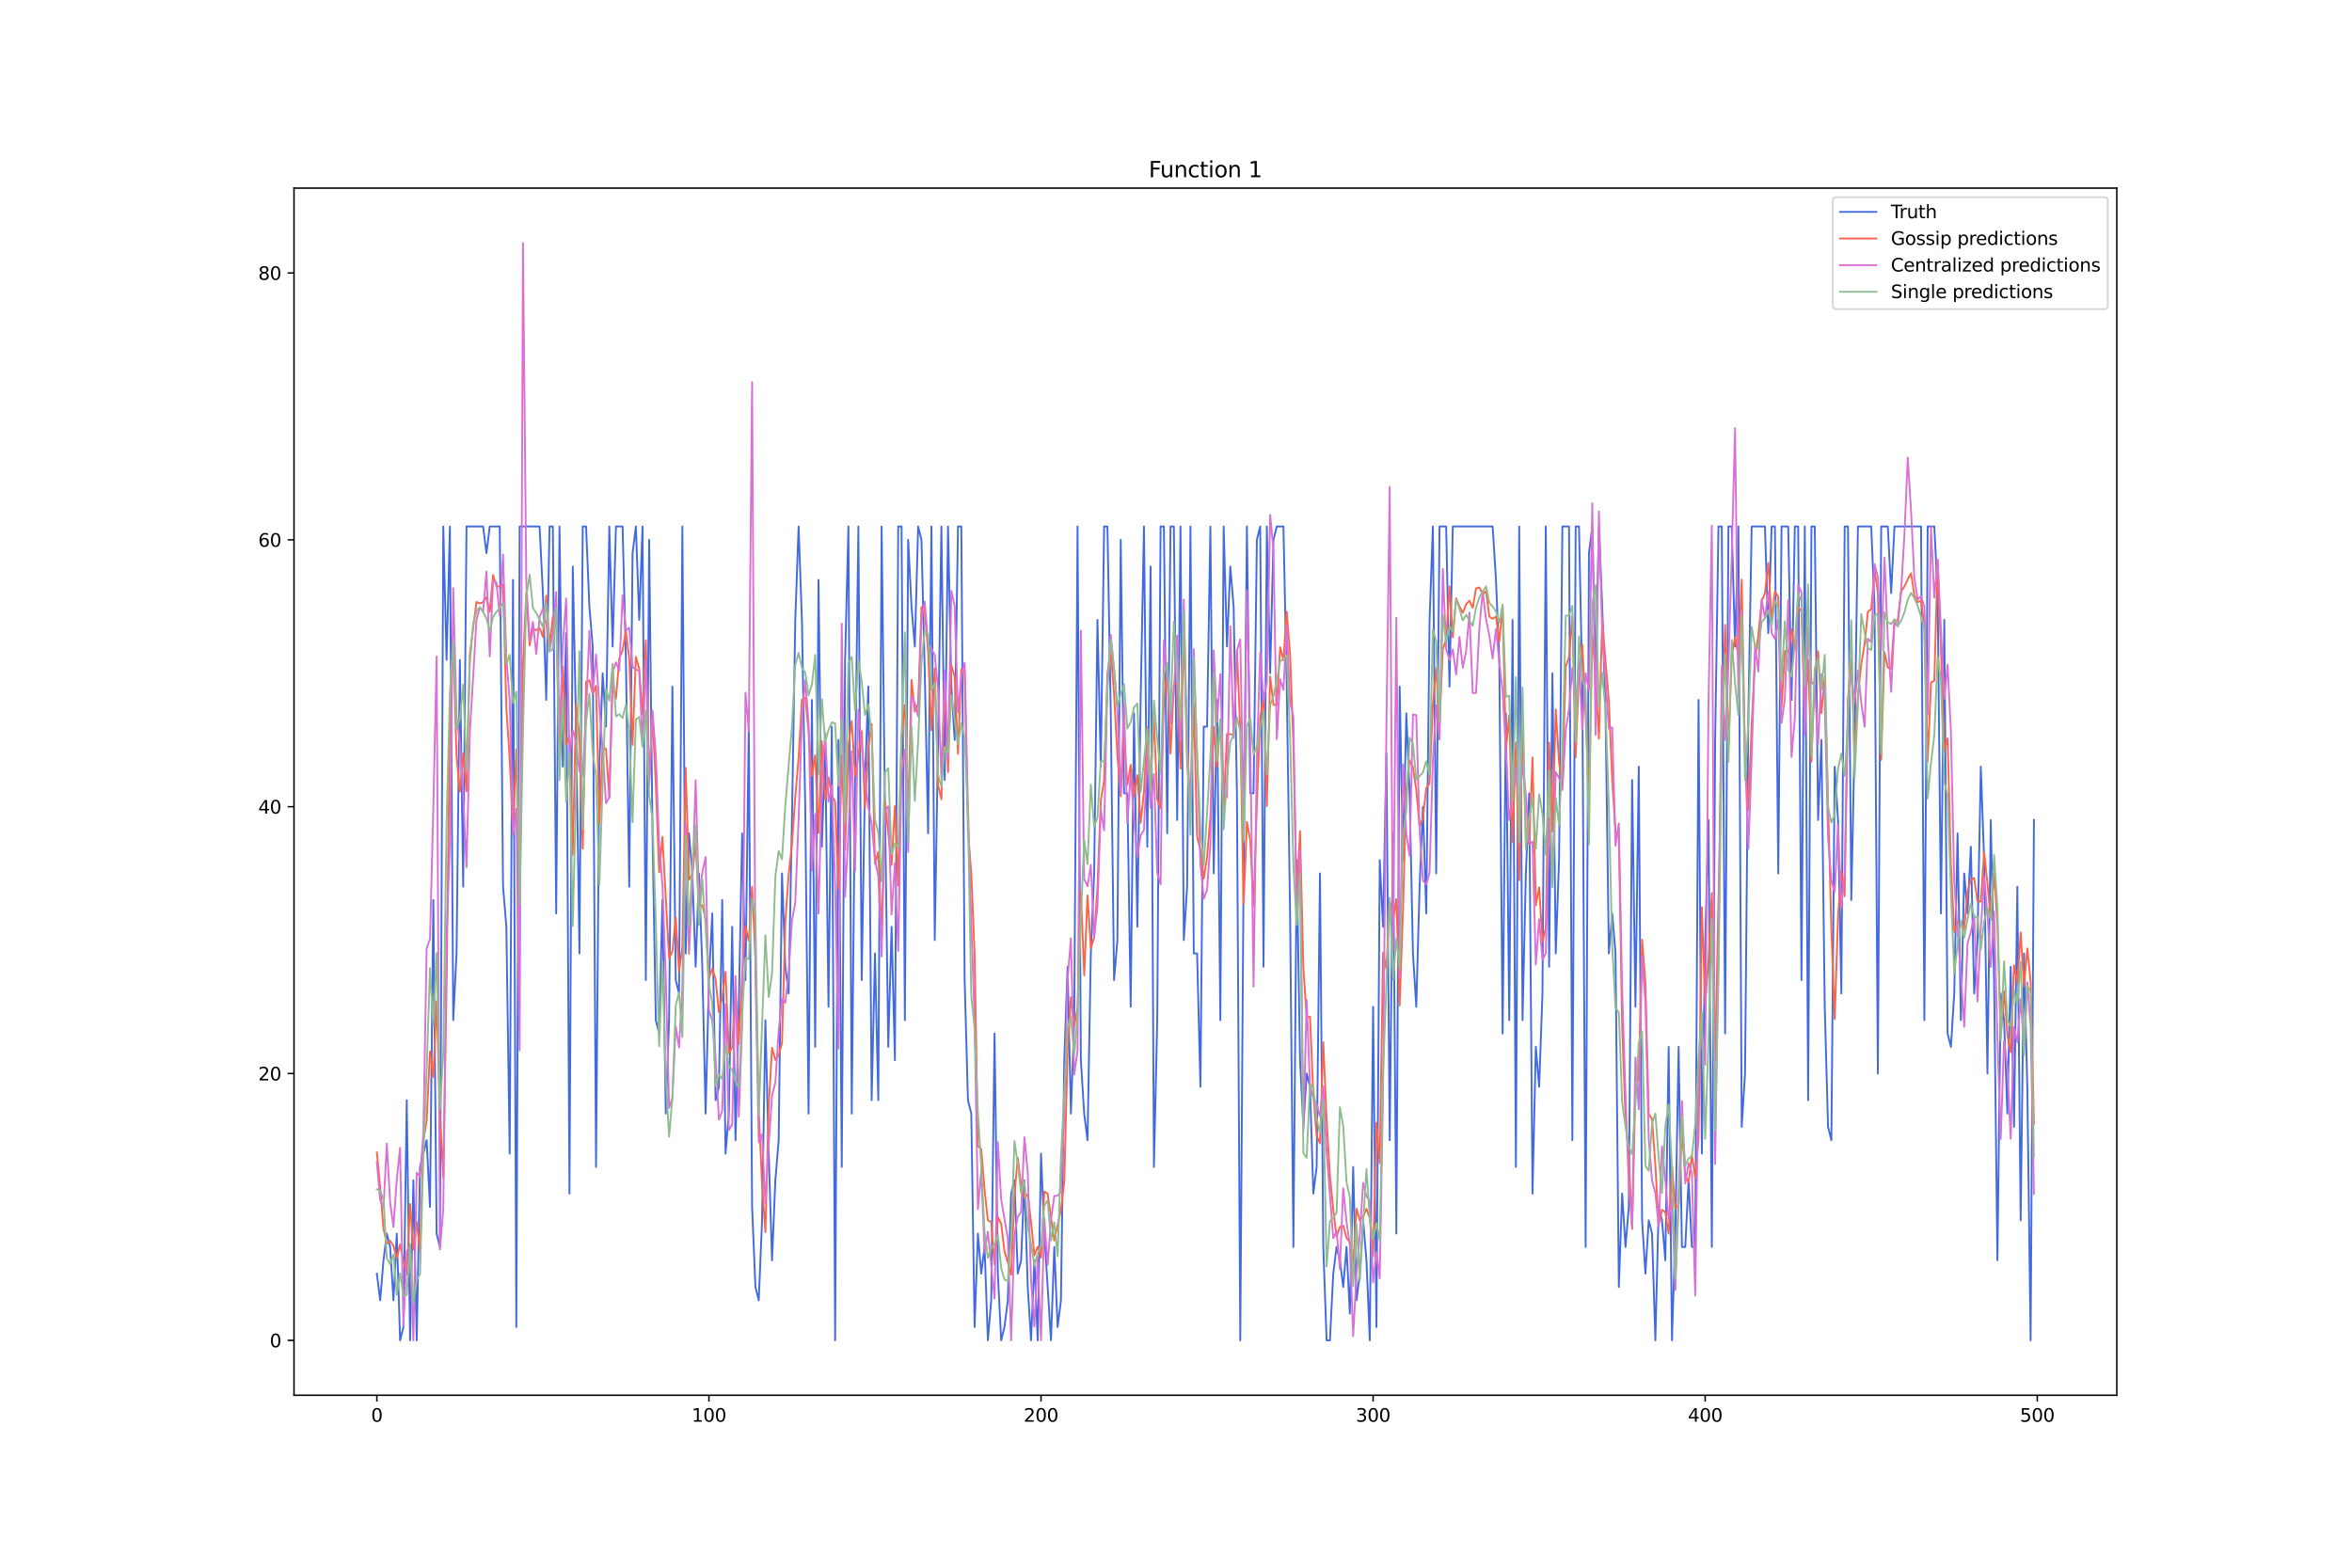 <?xml version="1.0" encoding="utf-8" standalone="no"?>
<!DOCTYPE svg PUBLIC "-//W3C//DTD SVG 1.1//EN"
  "http://www.w3.org/Graphics/SVG/1.1/DTD/svg11.dtd">
<svg xmlns:xlink="http://www.w3.org/1999/xlink" width="1296pt" height="864pt" viewBox="0 0 1296 864" xmlns="http://www.w3.org/2000/svg" version="1.1">
 <defs>
  <style type="text/css">*{stroke-linejoin: round; stroke-linecap: butt}</style>
 </defs>
 <g id="figure_1">
  <g id="patch_1">
   <path d="M 0 864 
L 1296 864 
L 1296 0 
L 0 0 
z
" style="fill: #ffffff"/>
  </g>
  <g id="axes_1">
   <g id="patch_2">
    <path d="M 162 768.96 
L 1166.4 768.96 
L 1166.4 103.68 
L 162 103.68 
z
" style="fill: #ffffff"/>
   </g>
   <g id="matplotlib.axis_1">
    <g id="xtick_1">
     <g id="line2d_1">
      <defs>
       <path id="mc65a494113" d="M 0 0 
L 0 3.5 
" style="stroke: #000000; stroke-width: 0.8"/>
      </defs>
      <g>
       <use xlink:href="#mc65a494113" x="207.655" y="768.96" style="stroke: #000000; stroke-width: 0.8"/>
      </g>
     </g>
     <g id="text_1">
      <!-- 0 -->
      <g transform="translate(204.473 783.558) scale(0.1 -0.1)">
       <defs>
        <path id="DejaVuSans-30" d="M 2034 4250 
Q 1547 4250 1301 3770 
Q 1056 3291 1056 2328 
Q 1056 1369 1301 889 
Q 1547 409 2034 409 
Q 2525 409 2770 889 
Q 3016 1369 3016 2328 
Q 3016 3291 2770 3770 
Q 2525 4250 2034 4250 
z
M 2034 4750 
Q 2819 4750 3233 4129 
Q 3647 3509 3647 2328 
Q 3647 1150 3233 529 
Q 2819 -91 2034 -91 
Q 1250 -91 836 529 
Q 422 1150 422 2328 
Q 422 3509 836 4129 
Q 1250 4750 2034 4750 
z
" transform="scale(0.016)"/>
       </defs>
       <use xlink:href="#DejaVuSans-30"/>
      </g>
     </g>
    </g>
    <g id="xtick_2">
     <g id="line2d_2">
      <g>
       <use xlink:href="#mc65a494113" x="390.639" y="768.96" style="stroke: #000000; stroke-width: 0.8"/>
      </g>
     </g>
     <g id="text_2">
      <!-- 100 -->
      <g transform="translate(381.095 783.558) scale(0.1 -0.1)">
       <defs>
        <path id="DejaVuSans-31" d="M 794 531 
L 1825 531 
L 1825 4091 
L 703 3866 
L 703 4441 
L 1819 4666 
L 2450 4666 
L 2450 531 
L 3481 531 
L 3481 0 
L 794 0 
L 794 531 
z
" transform="scale(0.016)"/>
       </defs>
       <use xlink:href="#DejaVuSans-31"/>
       <use xlink:href="#DejaVuSans-30" x="63.623"/>
       <use xlink:href="#DejaVuSans-30" x="127.246"/>
      </g>
     </g>
    </g>
    <g id="xtick_3">
     <g id="line2d_3">
      <g>
       <use xlink:href="#mc65a494113" x="573.623" y="768.96" style="stroke: #000000; stroke-width: 0.8"/>
      </g>
     </g>
     <g id="text_3">
      <!-- 200 -->
      <g transform="translate(564.079 783.558) scale(0.1 -0.1)">
       <defs>
        <path id="DejaVuSans-32" d="M 1228 531 
L 3431 531 
L 3431 0 
L 469 0 
L 469 531 
Q 828 903 1448 1529 
Q 2069 2156 2228 2338 
Q 2531 2678 2651 2914 
Q 2772 3150 2772 3378 
Q 2772 3750 2511 3984 
Q 2250 4219 1831 4219 
Q 1534 4219 1204 4116 
Q 875 4013 500 3803 
L 500 4441 
Q 881 4594 1212 4672 
Q 1544 4750 1819 4750 
Q 2544 4750 2975 4387 
Q 3406 4025 3406 3419 
Q 3406 3131 3298 2873 
Q 3191 2616 2906 2266 
Q 2828 2175 2409 1742 
Q 1991 1309 1228 531 
z
" transform="scale(0.016)"/>
       </defs>
       <use xlink:href="#DejaVuSans-32"/>
       <use xlink:href="#DejaVuSans-30" x="63.623"/>
       <use xlink:href="#DejaVuSans-30" x="127.246"/>
      </g>
     </g>
    </g>
    <g id="xtick_4">
     <g id="line2d_4">
      <g>
       <use xlink:href="#mc65a494113" x="756.607" y="768.96" style="stroke: #000000; stroke-width: 0.8"/>
      </g>
     </g>
     <g id="text_4">
      <!-- 300 -->
      <g transform="translate(747.063 783.558) scale(0.1 -0.1)">
       <defs>
        <path id="DejaVuSans-33" d="M 2597 2516 
Q 3050 2419 3304 2112 
Q 3559 1806 3559 1356 
Q 3559 666 3084 287 
Q 2609 -91 1734 -91 
Q 1441 -91 1130 -33 
Q 819 25 488 141 
L 488 750 
Q 750 597 1062 519 
Q 1375 441 1716 441 
Q 2309 441 2620 675 
Q 2931 909 2931 1356 
Q 2931 1769 2642 2001 
Q 2353 2234 1838 2234 
L 1294 2234 
L 1294 2753 
L 1863 2753 
Q 2328 2753 2575 2939 
Q 2822 3125 2822 3475 
Q 2822 3834 2567 4026 
Q 2313 4219 1838 4219 
Q 1578 4219 1281 4162 
Q 984 4106 628 3988 
L 628 4550 
Q 988 4650 1302 4700 
Q 1616 4750 1894 4750 
Q 2613 4750 3031 4423 
Q 3450 4097 3450 3541 
Q 3450 3153 3228 2886 
Q 3006 2619 2597 2516 
z
" transform="scale(0.016)"/>
       </defs>
       <use xlink:href="#DejaVuSans-33"/>
       <use xlink:href="#DejaVuSans-30" x="63.623"/>
       <use xlink:href="#DejaVuSans-30" x="127.246"/>
      </g>
     </g>
    </g>
    <g id="xtick_5">
     <g id="line2d_5">
      <g>
       <use xlink:href="#mc65a494113" x="939.591" y="768.96" style="stroke: #000000; stroke-width: 0.8"/>
      </g>
     </g>
     <g id="text_5">
      <!-- 400 -->
      <g transform="translate(930.047 783.558) scale(0.1 -0.1)">
       <defs>
        <path id="DejaVuSans-34" d="M 2419 4116 
L 825 1625 
L 2419 1625 
L 2419 4116 
z
M 2253 4666 
L 3047 4666 
L 3047 1625 
L 3713 1625 
L 3713 1100 
L 3047 1100 
L 3047 0 
L 2419 0 
L 2419 1100 
L 313 1100 
L 313 1709 
L 2253 4666 
z
" transform="scale(0.016)"/>
       </defs>
       <use xlink:href="#DejaVuSans-34"/>
       <use xlink:href="#DejaVuSans-30" x="63.623"/>
       <use xlink:href="#DejaVuSans-30" x="127.246"/>
      </g>
     </g>
    </g>
    <g id="xtick_6">
     <g id="line2d_6">
      <g>
       <use xlink:href="#mc65a494113" x="1122.575" y="768.96" style="stroke: #000000; stroke-width: 0.8"/>
      </g>
     </g>
     <g id="text_6">
      <!-- 500 -->
      <g transform="translate(1113.032 783.558) scale(0.1 -0.1)">
       <defs>
        <path id="DejaVuSans-35" d="M 691 4666 
L 3169 4666 
L 3169 4134 
L 1269 4134 
L 1269 2991 
Q 1406 3038 1543 3061 
Q 1681 3084 1819 3084 
Q 2600 3084 3056 2656 
Q 3513 2228 3513 1497 
Q 3513 744 3044 326 
Q 2575 -91 1722 -91 
Q 1428 -91 1123 -41 
Q 819 9 494 109 
L 494 744 
Q 775 591 1075 516 
Q 1375 441 1709 441 
Q 2250 441 2565 725 
Q 2881 1009 2881 1497 
Q 2881 1984 2565 2268 
Q 2250 2553 1709 2553 
Q 1456 2553 1204 2497 
Q 953 2441 691 2322 
L 691 4666 
z
" transform="scale(0.016)"/>
       </defs>
       <use xlink:href="#DejaVuSans-35"/>
       <use xlink:href="#DejaVuSans-30" x="63.623"/>
       <use xlink:href="#DejaVuSans-30" x="127.246"/>
      </g>
     </g>
    </g>
   </g>
   <g id="matplotlib.axis_2">
    <g id="ytick_1">
     <g id="line2d_7">
      <defs>
       <path id="m210f637345" d="M 0 0 
L -3.5 0 
" style="stroke: #000000; stroke-width: 0.8"/>
      </defs>
      <g>
       <use xlink:href="#m210f637345" x="162" y="738.72" style="stroke: #000000; stroke-width: 0.8"/>
      </g>
     </g>
     <g id="text_7">
      <!-- 0 -->
      <g transform="translate(148.637 742.519) scale(0.1 -0.1)">
       <use xlink:href="#DejaVuSans-30"/>
      </g>
     </g>
    </g>
    <g id="ytick_2">
     <g id="line2d_8">
      <g>
       <use xlink:href="#m210f637345" x="162" y="591.652" style="stroke: #000000; stroke-width: 0.8"/>
      </g>
     </g>
     <g id="text_8">
      <!-- 20 -->
      <g transform="translate(142.275 595.451) scale(0.1 -0.1)">
       <use xlink:href="#DejaVuSans-32"/>
       <use xlink:href="#DejaVuSans-30" x="63.623"/>
      </g>
     </g>
    </g>
    <g id="ytick_3">
     <g id="line2d_9">
      <g>
       <use xlink:href="#m210f637345" x="162" y="444.584" style="stroke: #000000; stroke-width: 0.8"/>
      </g>
     </g>
     <g id="text_9">
      <!-- 40 -->
      <g transform="translate(142.275 448.383) scale(0.1 -0.1)">
       <use xlink:href="#DejaVuSans-34"/>
       <use xlink:href="#DejaVuSans-30" x="63.623"/>
      </g>
     </g>
    </g>
    <g id="ytick_4">
     <g id="line2d_10">
      <g>
       <use xlink:href="#m210f637345" x="162" y="297.515" style="stroke: #000000; stroke-width: 0.8"/>
      </g>
     </g>
     <g id="text_10">
      <!-- 60 -->
      <g transform="translate(142.275 301.315) scale(0.1 -0.1)">
       <defs>
        <path id="DejaVuSans-36" d="M 2113 2584 
Q 1688 2584 1439 2293 
Q 1191 2003 1191 1497 
Q 1191 994 1439 701 
Q 1688 409 2113 409 
Q 2538 409 2786 701 
Q 3034 994 3034 1497 
Q 3034 2003 2786 2293 
Q 2538 2584 2113 2584 
z
M 3366 4563 
L 3366 3988 
Q 3128 4100 2886 4159 
Q 2644 4219 2406 4219 
Q 1781 4219 1451 3797 
Q 1122 3375 1075 2522 
Q 1259 2794 1537 2939 
Q 1816 3084 2150 3084 
Q 2853 3084 3261 2657 
Q 3669 2231 3669 1497 
Q 3669 778 3244 343 
Q 2819 -91 2113 -91 
Q 1303 -91 875 529 
Q 447 1150 447 2328 
Q 447 3434 972 4092 
Q 1497 4750 2381 4750 
Q 2619 4750 2861 4703 
Q 3103 4656 3366 4563 
z
" transform="scale(0.016)"/>
       </defs>
       <use xlink:href="#DejaVuSans-36"/>
       <use xlink:href="#DejaVuSans-30" x="63.623"/>
      </g>
     </g>
    </g>
    <g id="ytick_5">
     <g id="line2d_11">
      <g>
       <use xlink:href="#m210f637345" x="162" y="150.447" style="stroke: #000000; stroke-width: 0.8"/>
      </g>
     </g>
     <g id="text_11">
      <!-- 80 -->
      <g transform="translate(142.275 154.246) scale(0.1 -0.1)">
       <defs>
        <path id="DejaVuSans-38" d="M 2034 2216 
Q 1584 2216 1326 1975 
Q 1069 1734 1069 1313 
Q 1069 891 1326 650 
Q 1584 409 2034 409 
Q 2484 409 2743 651 
Q 3003 894 3003 1313 
Q 3003 1734 2745 1975 
Q 2488 2216 2034 2216 
z
M 1403 2484 
Q 997 2584 770 2862 
Q 544 3141 544 3541 
Q 544 4100 942 4425 
Q 1341 4750 2034 4750 
Q 2731 4750 3128 4425 
Q 3525 4100 3525 3541 
Q 3525 3141 3298 2862 
Q 3072 2584 2669 2484 
Q 3125 2378 3379 2068 
Q 3634 1759 3634 1313 
Q 3634 634 3220 271 
Q 2806 -91 2034 -91 
Q 1263 -91 848 271 
Q 434 634 434 1313 
Q 434 1759 690 2068 
Q 947 2378 1403 2484 
z
M 1172 3481 
Q 1172 3119 1398 2916 
Q 1625 2713 2034 2713 
Q 2441 2713 2670 2916 
Q 2900 3119 2900 3481 
Q 2900 3844 2670 4047 
Q 2441 4250 2034 4250 
Q 1625 4250 1398 4047 
Q 1172 3844 1172 3481 
z
" transform="scale(0.016)"/>
       </defs>
       <use xlink:href="#DejaVuSans-38"/>
       <use xlink:href="#DejaVuSans-30" x="63.623"/>
      </g>
     </g>
    </g>
   </g>
   <g id="line2d_12">
    <path d="M 207.655 701.953 
L 209.484 716.66 
L 211.314 694.6 
L 213.144 679.893 
L 214.974 687.246 
L 216.804 716.66 
L 218.634 679.893 
L 220.463 738.72 
L 222.293 731.367 
L 224.123 606.359 
L 225.953 738.72 
L 227.783 650.479 
L 229.613 738.72 
L 231.442 643.126 
L 235.102 628.419 
L 236.932 665.186 
L 238.762 496.057 
L 240.592 679.893 
L 242.422 687.246 
L 244.251 290.162 
L 246.081 363.696 
L 247.911 290.162 
L 249.741 562.238 
L 251.571 525.471 
L 253.401 363.696 
L 255.23 488.704 
L 257.06 290.162 
L 266.209 290.162 
L 268.039 304.869 
L 269.869 290.162 
L 275.359 290.162 
L 277.189 488.704 
L 279.018 510.764 
L 280.848 635.772 
L 282.678 319.576 
L 284.508 731.367 
L 286.338 290.162 
L 297.317 290.162 
L 299.147 326.929 
L 300.976 385.756 
L 302.806 290.162 
L 304.636 290.162 
L 306.466 503.411 
L 308.296 290.162 
L 310.126 422.523 
L 311.956 348.989 
L 313.785 657.832 
L 315.615 312.222 
L 317.445 400.463 
L 319.275 525.471 
L 321.105 290.162 
L 322.935 290.162 
L 324.764 334.282 
L 326.594 356.343 
L 328.424 643.126 
L 330.254 422.523 
L 332.084 371.049 
L 333.914 400.463 
L 335.743 290.162 
L 337.573 356.343 
L 339.403 290.162 
L 343.063 290.162 
L 344.893 363.696 
L 346.723 488.704 
L 348.552 304.869 
L 350.382 290.162 
L 352.212 341.636 
L 354.042 290.162 
L 355.872 540.178 
L 357.702 297.515 
L 359.531 459.29 
L 361.361 562.238 
L 363.191 569.592 
L 365.021 496.057 
L 366.851 613.712 
L 368.681 562.238 
L 370.51 378.403 
L 372.34 540.178 
L 374.17 547.531 
L 376 290.162 
L 377.83 525.471 
L 379.66 459.29 
L 381.489 481.351 
L 383.319 532.824 
L 385.149 481.351 
L 386.979 532.824 
L 388.809 613.712 
L 390.639 540.178 
L 392.469 503.411 
L 394.298 606.359 
L 396.128 599.005 
L 397.958 496.057 
L 399.788 635.772 
L 401.618 613.712 
L 403.448 510.764 
L 405.277 628.419 
L 407.107 554.885 
L 408.937 459.29 
L 410.767 540.178 
L 412.597 400.463 
L 414.427 665.186 
L 416.256 709.306 
L 418.086 716.66 
L 419.916 672.539 
L 421.746 562.238 
L 423.576 635.772 
L 425.406 694.6 
L 427.236 650.479 
L 429.065 628.419 
L 430.895 481.351 
L 432.725 532.824 
L 434.555 547.531 
L 436.385 451.937 
L 438.215 341.636 
L 440.044 290.162 
L 441.874 341.636 
L 443.704 444.584 
L 445.534 613.712 
L 447.364 385.756 
L 449.194 576.945 
L 451.023 319.576 
L 452.853 466.644 
L 454.683 407.816 
L 456.513 554.885 
L 458.343 400.463 
L 460.173 738.72 
L 462.003 407.816 
L 463.832 643.126 
L 465.662 363.696 
L 467.492 290.162 
L 469.322 613.712 
L 471.152 429.877 
L 472.982 290.162 
L 474.811 540.178 
L 476.641 429.877 
L 478.471 378.403 
L 480.301 606.359 
L 482.131 525.471 
L 483.961 606.359 
L 485.79 290.162 
L 487.62 444.584 
L 489.45 576.945 
L 491.28 510.764 
L 493.11 584.298 
L 494.94 290.162 
L 496.77 290.162 
L 498.599 562.238 
L 500.429 297.515 
L 502.259 334.282 
L 504.089 356.343 
L 505.919 290.162 
L 507.749 297.515 
L 509.578 371.049 
L 511.408 459.29 
L 513.238 290.162 
L 515.068 518.118 
L 516.898 407.816 
L 518.728 290.162 
L 520.557 429.877 
L 522.387 290.162 
L 524.217 378.403 
L 526.047 407.816 
L 527.877 290.162 
L 529.707 290.162 
L 531.536 540.178 
L 533.366 606.359 
L 535.196 613.712 
L 537.026 731.367 
L 538.856 679.893 
L 540.686 701.953 
L 542.516 687.246 
L 544.345 738.72 
L 546.175 716.66 
L 548.005 569.592 
L 549.835 701.953 
L 551.665 738.72 
L 553.495 731.367 
L 555.324 716.66 
L 557.154 657.832 
L 558.984 650.479 
L 560.814 701.953 
L 562.644 694.6 
L 564.474 650.479 
L 566.303 709.306 
L 568.133 738.72 
L 569.963 694.6 
L 571.793 738.72 
L 573.623 635.772 
L 575.453 679.893 
L 579.112 738.72 
L 580.942 687.246 
L 582.772 731.367 
L 584.602 716.66 
L 586.432 584.298 
L 588.262 532.824 
L 590.091 613.712 
L 591.921 562.238 
L 593.751 290.162 
L 595.581 584.298 
L 597.411 613.712 
L 599.241 628.419 
L 601.07 525.471 
L 602.9 481.351 
L 604.73 341.636 
L 606.56 422.523 
L 608.39 290.162 
L 610.22 290.162 
L 612.05 393.11 
L 613.879 540.178 
L 615.709 518.118 
L 617.539 297.515 
L 619.369 437.23 
L 621.199 437.23 
L 623.029 554.885 
L 624.858 393.11 
L 626.688 510.764 
L 628.518 385.756 
L 630.348 290.162 
L 632.178 466.644 
L 634.008 312.222 
L 635.837 643.126 
L 637.667 562.238 
L 639.497 290.162 
L 641.327 290.162 
L 643.157 459.29 
L 644.987 290.162 
L 646.817 290.162 
L 648.646 451.937 
L 650.476 290.162 
L 652.306 518.118 
L 654.136 488.704 
L 655.966 290.162 
L 657.796 525.471 
L 659.625 525.471 
L 661.455 599.005 
L 663.285 400.463 
L 665.115 400.463 
L 666.945 290.162 
L 668.775 481.351 
L 670.604 385.756 
L 672.434 562.238 
L 674.264 290.162 
L 676.094 356.343 
L 677.924 312.222 
L 679.754 334.282 
L 681.583 437.23 
L 683.413 738.72 
L 685.243 481.351 
L 687.073 290.162 
L 688.903 437.23 
L 690.733 437.23 
L 692.563 297.515 
L 694.392 290.162 
L 696.222 532.824 
L 698.052 290.162 
L 699.882 371.049 
L 701.712 297.515 
L 703.542 290.162 
L 707.201 290.162 
L 709.031 378.403 
L 710.861 503.411 
L 712.691 687.246 
L 714.521 473.997 
L 716.35 584.298 
L 718.18 621.065 
L 720.01 591.652 
L 721.84 599.005 
L 723.67 657.832 
L 725.5 643.126 
L 727.33 481.351 
L 729.159 687.246 
L 730.989 738.72 
L 732.819 738.72 
L 734.649 701.953 
L 736.479 687.246 
L 738.309 694.6 
L 740.138 709.306 
L 741.968 687.246 
L 743.798 724.013 
L 745.628 643.126 
L 747.458 716.66 
L 749.288 701.953 
L 751.117 672.539 
L 752.947 694.6 
L 754.777 738.72 
L 756.607 554.885 
L 758.437 731.367 
L 760.267 473.997 
L 762.097 510.764 
L 763.926 415.17 
L 765.756 628.419 
L 767.586 459.29 
L 769.416 679.893 
L 771.246 378.403 
L 773.076 473.997 
L 774.905 393.11 
L 776.735 437.23 
L 778.565 525.471 
L 780.395 554.885 
L 782.225 488.704 
L 784.055 444.584 
L 785.884 503.411 
L 787.714 341.636 
L 789.544 290.162 
L 791.374 481.351 
L 793.204 290.162 
L 796.864 290.162 
L 798.693 378.403 
L 800.523 290.162 
L 822.481 290.162 
L 824.311 319.576 
L 826.141 363.696 
L 827.971 569.592 
L 829.801 393.11 
L 831.63 562.238 
L 833.46 341.636 
L 835.29 643.126 
L 837.12 290.162 
L 838.95 562.238 
L 840.78 481.351 
L 842.61 437.23 
L 844.439 657.832 
L 846.269 576.945 
L 848.099 599.005 
L 849.929 547.531 
L 851.759 290.162 
L 853.589 532.824 
L 855.418 371.049 
L 857.248 525.471 
L 859.078 473.997 
L 860.908 290.162 
L 864.568 290.162 
L 866.397 628.419 
L 868.227 290.162 
L 870.057 290.162 
L 871.887 378.403 
L 873.717 687.246 
L 875.547 304.869 
L 877.377 290.162 
L 879.206 371.049 
L 881.036 290.162 
L 882.866 334.282 
L 884.696 393.11 
L 886.526 525.471 
L 888.356 503.411 
L 890.185 525.471 
L 892.015 709.306 
L 893.845 657.832 
L 895.675 687.246 
L 897.505 665.186 
L 899.335 429.877 
L 901.164 554.885 
L 902.994 422.523 
L 904.824 672.539 
L 906.654 701.953 
L 908.484 672.539 
L 910.314 679.893 
L 912.144 738.72 
L 913.973 665.186 
L 915.803 672.539 
L 917.633 694.6 
L 919.463 576.945 
L 921.293 738.72 
L 923.123 679.893 
L 924.952 576.945 
L 926.782 687.246 
L 928.612 687.246 
L 930.442 650.479 
L 932.272 687.246 
L 934.102 687.246 
L 935.931 385.756 
L 937.761 635.772 
L 939.591 518.118 
L 941.421 451.937 
L 943.251 687.246 
L 945.081 407.816 
L 946.911 290.162 
L 948.74 290.162 
L 950.57 569.592 
L 952.4 290.162 
L 954.23 290.162 
L 956.06 356.343 
L 957.89 290.162 
L 959.719 621.065 
L 961.549 591.652 
L 963.379 393.11 
L 965.209 290.162 
L 972.528 290.162 
L 974.358 348.989 
L 976.188 290.162 
L 978.018 290.162 
L 979.848 481.351 
L 981.678 290.162 
L 985.337 290.162 
L 987.167 385.756 
L 988.997 290.162 
L 990.827 290.162 
L 992.657 540.178 
L 994.486 290.162 
L 996.316 606.359 
L 998.146 290.162 
L 999.976 290.162 
L 1001.806 451.937 
L 1003.636 407.816 
L 1005.465 554.885 
L 1007.295 621.065 
L 1009.125 628.419 
L 1010.955 422.523 
L 1012.785 451.937 
L 1014.615 547.531 
L 1016.444 290.162 
L 1018.274 290.162 
L 1020.104 496.057 
L 1021.934 407.816 
L 1023.764 290.162 
L 1031.083 290.162 
L 1032.913 334.282 
L 1034.743 591.652 
L 1036.573 290.162 
L 1040.232 290.162 
L 1042.062 326.929 
L 1043.892 290.162 
L 1058.531 290.162 
L 1060.361 562.238 
L 1062.191 290.162 
L 1065.85 290.162 
L 1067.68 326.929 
L 1069.51 503.411 
L 1071.34 341.636 
L 1073.17 569.592 
L 1074.999 576.945 
L 1076.829 547.531 
L 1078.659 459.29 
L 1080.489 562.238 
L 1082.319 481.351 
L 1084.149 503.411 
L 1085.978 466.644 
L 1087.808 547.531 
L 1089.638 518.118 
L 1091.468 422.523 
L 1093.298 473.997 
L 1095.128 591.652 
L 1096.958 451.937 
L 1098.787 540.178 
L 1100.617 694.6 
L 1102.447 547.531 
L 1104.277 562.238 
L 1106.107 613.712 
L 1107.937 532.824 
L 1109.766 621.065 
L 1111.596 488.704 
L 1113.426 672.539 
L 1115.256 525.471 
L 1117.086 599.005 
L 1118.916 738.72 
L 1120.745 451.937 
L 1120.745 451.937 
" clip-path="url(#p841688fb23)" style="fill: none; stroke: #4169e1; stroke-linecap: square"/>
   </g>
   <g id="line2d_13">
    <path d="M 207.655 635.133 
L 209.484 654.207 
L 211.314 677.124 
L 213.144 685.409 
L 214.974 683.875 
L 216.804 686.541 
L 218.634 693.383 
L 220.463 685.828 
L 222.293 695.119 
L 224.123 702.271 
L 225.953 663.601 
L 227.783 688.486 
L 229.613 673.453 
L 231.442 689.478 
L 233.272 628.944 
L 235.102 617.587 
L 236.932 579.55 
L 238.762 593.652 
L 240.592 551.797 
L 242.422 612.999 
L 244.251 648.845 
L 246.081 541.962 
L 247.911 394.828 
L 249.741 355.107 
L 251.571 417.108 
L 253.401 436.344 
L 255.23 415.16 
L 257.06 436.153 
L 258.89 360.695 
L 262.55 331.763 
L 264.38 332.535 
L 266.209 331.868 
L 268.039 329.03 
L 269.869 337.204 
L 271.699 316.893 
L 273.529 322.898 
L 275.359 323.385 
L 277.189 322.031 
L 279.018 390.702 
L 280.848 418.058 
L 282.678 458.907 
L 284.508 413.03 
L 286.338 493.946 
L 288.168 366.27 
L 289.997 326.353 
L 291.827 355.697 
L 293.657 346.406 
L 295.487 347.355 
L 297.317 346.132 
L 299.147 350.979 
L 300.976 328.261 
L 302.806 355.641 
L 304.636 339.943 
L 306.466 340.998 
L 308.296 415.625 
L 310.126 367.182 
L 311.956 410.393 
L 313.785 405.963 
L 315.615 471.111 
L 317.445 388.332 
L 319.275 405.401 
L 321.105 467.785 
L 322.935 375.81 
L 324.764 374.909 
L 326.594 382.319 
L 328.424 377.983 
L 330.254 453.806 
L 332.084 411.119 
L 333.914 412.836 
L 335.743 439.726 
L 337.573 375.668 
L 339.403 385.103 
L 341.233 362.941 
L 343.063 358.357 
L 344.893 347.928 
L 346.723 363.155 
L 348.552 410.529 
L 350.382 362.003 
L 352.212 368.519 
L 354.042 393.932 
L 355.872 352.851 
L 357.702 429.992 
L 359.531 394.384 
L 361.361 432.192 
L 363.191 480.707 
L 365.021 461.208 
L 368.681 527.989 
L 370.51 524.43 
L 372.34 505.594 
L 374.17 535.547 
L 376 521.983 
L 377.83 423.151 
L 379.66 484.835 
L 381.489 481.729 
L 383.319 464.521 
L 385.149 499.448 
L 386.979 498.832 
L 388.809 506.45 
L 390.639 539.187 
L 392.469 533.776 
L 394.298 539.6 
L 396.128 557.73 
L 397.958 549.523 
L 399.788 535.577 
L 401.618 580.567 
L 403.448 577.138 
L 405.277 544.285 
L 407.107 575.295 
L 408.937 537.089 
L 410.767 510.466 
L 412.597 518.579 
L 414.427 488.704 
L 416.256 528.133 
L 418.086 612.361 
L 419.916 652.467 
L 421.746 679.098 
L 423.576 609.636 
L 425.406 577.416 
L 427.236 584.188 
L 429.065 581.29 
L 430.895 574.977 
L 432.725 508.4 
L 434.555 482.006 
L 436.385 465.066 
L 438.215 439.296 
L 440.044 417.505 
L 441.874 385.562 
L 443.704 384.491 
L 445.534 403.188 
L 447.364 427.562 
L 449.194 416.33 
L 451.023 459.148 
L 452.853 408.463 
L 454.683 440.557 
L 456.513 428.473 
L 458.343 438.581 
L 460.173 441.791 
L 462.003 490.062 
L 463.832 416.309 
L 465.662 468.313 
L 467.492 410.983 
L 469.322 397.388 
L 471.152 427.468 
L 472.982 416.765 
L 474.811 402.917 
L 476.641 445.362 
L 478.471 411.88 
L 480.301 399.093 
L 482.131 476.07 
L 483.961 469.583 
L 485.79 516.115 
L 487.62 441.524 
L 491.28 476.762 
L 493.11 444.318 
L 494.94 488.079 
L 496.77 405.519 
L 498.599 388.603 
L 500.429 448.136 
L 502.259 374.696 
L 504.089 392.205 
L 505.919 387.934 
L 507.749 334.611 
L 509.578 336.95 
L 511.408 359.221 
L 513.238 402.478 
L 515.068 368.312 
L 516.898 432.737 
L 518.728 440.463 
L 520.557 375.561 
L 522.387 425.599 
L 524.217 366.631 
L 526.047 373.021 
L 527.877 415.531 
L 529.707 368.896 
L 531.536 370.203 
L 533.366 458.079 
L 535.196 481.215 
L 537.026 525.761 
L 538.856 631.513 
L 540.686 633.402 
L 542.516 655.924 
L 544.345 672.553 
L 546.175 673.499 
L 548.005 696.779 
L 549.835 670.758 
L 551.665 674.356 
L 553.495 689.713 
L 555.324 695.71 
L 557.154 702.641 
L 558.984 658.774 
L 560.814 638.145 
L 562.644 653.049 
L 564.474 660.095 
L 566.303 658.152 
L 568.133 673.366 
L 569.963 691.872 
L 571.793 687.066 
L 573.623 693.155 
L 575.453 656.634 
L 577.283 657.893 
L 580.942 683.713 
L 584.602 666.763 
L 586.432 651.246 
L 588.262 579.605 
L 590.091 549.64 
L 591.921 565.457 
L 593.751 555.536 
L 595.581 491.36 
L 597.411 537.557 
L 599.241 493.485 
L 601.07 522.542 
L 602.9 516.782 
L 604.73 488.849 
L 606.56 441.13 
L 608.39 430.164 
L 610.22 371.048 
L 612.05 358.908 
L 613.879 382.658 
L 615.709 416.281 
L 617.539 438.865 
L 619.369 404.816 
L 621.199 432.532 
L 623.029 421.525 
L 624.858 438.621 
L 626.688 427.189 
L 628.518 453.56 
L 630.348 436.261 
L 632.178 400.875 
L 634.008 431.676 
L 635.837 396.308 
L 637.667 440.495 
L 639.497 445.487 
L 641.327 387.324 
L 643.157 369.062 
L 644.987 415.337 
L 646.817 377.475 
L 648.646 376.579 
L 650.476 423.631 
L 652.306 345.716 
L 654.136 420.517 
L 655.966 442.956 
L 657.796 387.579 
L 659.625 461.039 
L 661.455 468.44 
L 663.285 484.249 
L 665.115 472.577 
L 666.945 449.878 
L 668.775 400.542 
L 670.604 422.622 
L 672.434 397.151 
L 674.264 445.615 
L 676.094 404.425 
L 677.924 404.607 
L 679.754 404.955 
L 681.583 358.219 
L 683.413 402.413 
L 685.243 498.274 
L 687.073 453.012 
L 688.903 463.13 
L 690.733 499.048 
L 692.563 443.747 
L 694.392 394.945 
L 696.222 385.361 
L 698.052 444.307 
L 699.882 372.781 
L 701.712 388.492 
L 703.542 388.587 
L 705.371 356.666 
L 707.201 363.791 
L 709.031 337.1 
L 710.861 360.535 
L 712.691 410.759 
L 714.521 494.854 
L 716.35 458.015 
L 718.18 533.136 
L 720.01 560.719 
L 721.84 560.318 
L 723.67 603.232 
L 725.5 625.849 
L 727.33 630.157 
L 729.159 574.402 
L 730.989 617.229 
L 732.819 648.04 
L 734.649 666.696 
L 736.479 681.616 
L 738.309 676.154 
L 740.138 675.55 
L 741.968 682.268 
L 743.798 684.681 
L 745.628 696.553 
L 747.458 666.182 
L 749.288 672.634 
L 751.117 670.239 
L 752.947 666.211 
L 754.777 671.359 
L 756.607 692.504 
L 758.437 618.762 
L 760.267 641.107 
L 762.097 525.091 
L 763.926 533.906 
L 765.756 496.297 
L 767.586 507.347 
L 769.416 495.484 
L 771.246 554.131 
L 773.076 502.001 
L 774.905 434.694 
L 776.735 418.971 
L 778.565 422.824 
L 780.395 435.225 
L 782.225 455.684 
L 784.055 450.991 
L 785.884 434.32 
L 787.714 431.737 
L 789.544 388.103 
L 791.374 368.129 
L 793.204 399.524 
L 795.034 357.62 
L 796.864 352.511 
L 798.693 323.109 
L 800.523 351.35 
L 802.353 329.758 
L 804.183 334.283 
L 806.013 337.774 
L 807.843 333.085 
L 809.672 331.014 
L 811.502 334.96 
L 813.332 324.286 
L 815.162 323.727 
L 816.992 327.441 
L 818.822 325.77 
L 820.651 339.866 
L 822.481 341.017 
L 824.311 339.773 
L 826.141 353.575 
L 827.971 334.416 
L 829.801 413.32 
L 831.63 394.16 
L 833.46 464.166 
L 835.29 409.181 
L 837.12 485.14 
L 838.95 399.533 
L 840.78 461.164 
L 842.61 465.218 
L 844.439 417.439 
L 846.269 498.913 
L 848.099 489.039 
L 849.929 519.278 
L 851.759 511.5 
L 853.589 409.204 
L 855.418 458.293 
L 857.248 390.983 
L 859.078 420.414 
L 860.908 432.281 
L 862.738 367.466 
L 864.568 362.145 
L 866.397 339.579 
L 868.227 417.51 
L 870.057 370.264 
L 871.887 355.212 
L 873.717 394.164 
L 875.547 440.765 
L 877.377 349.336 
L 879.206 372.849 
L 881.036 407.078 
L 882.866 340.635 
L 884.696 364.942 
L 886.526 386.465 
L 888.356 430.067 
L 890.185 457.945 
L 892.015 461.094 
L 893.845 566.102 
L 895.675 615.284 
L 897.505 638.273 
L 899.335 677.264 
L 901.164 599.906 
L 902.994 593.554 
L 904.824 517.819 
L 906.654 541.544 
L 908.484 614.003 
L 910.314 616.682 
L 912.144 642.114 
L 913.973 675.179 
L 915.803 666.71 
L 917.633 667.949 
L 919.463 679.874 
L 921.293 642.738 
L 923.123 665.875 
L 924.952 664.254 
L 926.782 622.751 
L 928.612 647.949 
L 930.442 651.695 
L 932.272 636.682 
L 934.102 648.906 
L 935.931 627.819 
L 937.761 499.968 
L 939.591 554.065 
L 941.421 528.642 
L 943.251 492.158 
L 945.081 584.775 
L 948.74 409.247 
L 950.57 344.366 
L 952.4 411.518 
L 954.23 361.922 
L 956.06 350.943 
L 957.89 361.546 
L 959.719 319.392 
L 961.549 418.761 
L 963.379 445.999 
L 965.209 399.293 
L 967.039 363.361 
L 968.869 350.064 
L 970.698 331.506 
L 972.528 326.832 
L 974.358 310.204 
L 976.188 341.763 
L 978.018 325.967 
L 979.848 328.888 
L 981.678 389.774 
L 983.507 358.669 
L 985.337 359.763 
L 987.167 346.853 
L 988.997 358.452 
L 990.827 334.628 
L 992.657 336.965 
L 994.486 393.297 
L 996.316 363.721 
L 998.146 419.843 
L 999.976 372.054 
L 1001.806 358.907 
L 1003.636 393.004 
L 1005.465 372.622 
L 1009.125 511.98 
L 1010.955 561.697 
L 1012.785 505.517 
L 1014.615 480.198 
L 1016.444 493.902 
L 1018.274 384.824 
L 1020.104 362.492 
L 1021.934 416.802 
L 1023.764 383.567 
L 1025.594 366.048 
L 1027.424 355.1 
L 1029.253 337.237 
L 1031.083 335.596 
L 1032.913 313.974 
L 1034.743 326.396 
L 1036.573 418.85 
L 1038.403 359.462 
L 1040.232 367.961 
L 1042.062 368.453 
L 1043.892 342.573 
L 1045.722 341.651 
L 1047.552 325.97 
L 1049.382 323.162 
L 1051.211 319.283 
L 1053.041 315.944 
L 1054.871 328.183 
L 1056.701 331.873 
L 1058.531 331.112 
L 1060.361 344.428 
L 1062.191 419.617 
L 1064.02 376.143 
L 1065.85 375.118 
L 1067.68 308.732 
L 1069.51 358.681 
L 1071.34 413.719 
L 1073.17 406.938 
L 1074.999 476.394 
L 1076.829 513.644 
L 1078.659 508.164 
L 1080.489 508.645 
L 1082.319 512.22 
L 1084.149 491.177 
L 1085.978 484.89 
L 1087.808 483.922 
L 1089.638 496.638 
L 1091.468 496.918 
L 1093.298 469.719 
L 1095.128 486.986 
L 1096.958 506.278 
L 1098.787 481.487 
L 1100.617 509.082 
L 1102.447 571.478 
L 1104.277 546.229 
L 1106.107 570.349 
L 1107.937 579.871 
L 1109.766 532.065 
L 1111.596 541.739 
L 1113.426 513.845 
L 1115.256 543.516 
L 1117.086 522.704 
L 1118.916 541.261 
L 1120.745 619.217 
L 1120.745 619.217 
" clip-path="url(#p841688fb23)" style="fill: none; stroke: #ff6347; stroke-linecap: square"/>
   </g>
   <g id="line2d_14">
    <path d="M 207.655 640.465 
L 209.484 661.104 
L 211.314 665.931 
L 213.144 630.259 
L 214.974 662.744 
L 216.804 676.261 
L 218.634 650.036 
L 220.463 632.547 
L 222.293 730.56 
L 224.123 689.568 
L 225.953 686.726 
L 227.783 738.72 
L 229.613 646.359 
L 231.442 648.472 
L 233.272 625.021 
L 235.102 522.626 
L 236.932 517.447 
L 238.762 445.864 
L 240.592 361.81 
L 242.422 688.588 
L 244.251 666.374 
L 246.081 515.865 
L 247.911 465.071 
L 249.741 324.119 
L 251.571 394.941 
L 253.401 409.196 
L 255.23 438.54 
L 257.06 478.009 
L 258.89 403.976 
L 262.55 341.583 
L 264.38 334.789 
L 266.209 337.034 
L 268.039 315.014 
L 269.869 361.78 
L 271.699 320.032 
L 273.529 321.007 
L 275.359 339.197 
L 277.189 305.601 
L 279.018 362.731 
L 280.848 385.82 
L 282.678 460.283 
L 284.508 445.768 
L 286.338 578.873 
L 288.168 133.92 
L 289.997 320.496 
L 291.827 353.309 
L 293.657 342.775 
L 295.487 360.39 
L 297.317 339.926 
L 299.147 335.532 
L 300.976 343.962 
L 302.806 359.041 
L 304.636 348.194 
L 306.466 326.366 
L 308.296 403.097 
L 310.126 355.646 
L 311.956 329.855 
L 313.785 416.268 
L 315.615 402.726 
L 317.445 409.058 
L 319.275 425.055 
L 321.105 427.65 
L 322.935 392.398 
L 324.764 347.691 
L 326.594 381.958 
L 328.424 360.582 
L 330.254 389.266 
L 332.084 413.673 
L 333.914 442.691 
L 335.743 439.335 
L 337.573 370.63 
L 339.403 365.056 
L 341.233 369.759 
L 343.063 327.949 
L 344.893 347.407 
L 346.723 346.043 
L 348.552 367.631 
L 350.382 368.919 
L 352.212 369.724 
L 354.042 410.049 
L 355.872 363.63 
L 357.702 432.711 
L 359.531 391.636 
L 361.361 415.595 
L 363.191 465.543 
L 365.021 487.743 
L 366.851 538.369 
L 368.681 610.582 
L 370.51 605.025 
L 372.34 565.429 
L 374.17 577.295 
L 376 543.947 
L 377.83 453.838 
L 379.66 525.733 
L 381.489 486.364 
L 383.319 429.978 
L 385.149 496.665 
L 386.979 480.794 
L 388.809 472.378 
L 390.639 556.805 
L 392.469 562.751 
L 394.298 582.961 
L 396.128 617.097 
L 397.958 612.167 
L 399.788 553.467 
L 401.618 622.796 
L 403.448 619.77 
L 405.277 537.867 
L 407.107 615.402 
L 408.937 564.989 
L 410.767 381.683 
L 412.597 402.93 
L 414.427 210.549 
L 416.256 534.745 
L 418.086 629.669 
L 419.916 625.168 
L 421.746 663.467 
L 423.576 630.661 
L 425.406 603.923 
L 427.236 596.555 
L 429.065 568.182 
L 430.895 550.436 
L 432.725 552.633 
L 434.555 536.479 
L 436.385 507.291 
L 438.215 497.474 
L 440.044 451.6 
L 441.874 396.163 
L 443.704 374.87 
L 445.534 398.598 
L 447.364 479.686 
L 449.194 448.629 
L 451.023 503.522 
L 452.853 431.611 
L 454.683 404.089 
L 456.513 441.921 
L 458.343 432.82 
L 460.173 487.687 
L 462.003 577.901 
L 463.832 343.706 
L 465.662 494.195 
L 467.492 459.067 
L 469.322 413.968 
L 471.152 480.137 
L 472.982 391.062 
L 476.641 429.747 
L 478.471 444.702 
L 480.301 453.867 
L 482.131 474.164 
L 483.961 482.703 
L 485.79 527.162 
L 487.62 446.601 
L 489.45 444.36 
L 491.28 504.049 
L 493.11 475.694 
L 494.94 524.095 
L 496.77 425.591 
L 498.599 413.313 
L 500.429 469.58 
L 502.259 383.807 
L 504.089 387.344 
L 505.919 394.83 
L 507.749 342.087 
L 509.578 331.616 
L 511.408 355.51 
L 513.238 357.664 
L 515.068 360.925 
L 516.898 379.853 
L 518.728 428.215 
L 520.557 369.658 
L 522.387 417.714 
L 524.217 325.652 
L 526.047 334.037 
L 527.877 392.66 
L 529.707 373.311 
L 531.536 365.253 
L 533.366 443.588 
L 535.196 508.095 
L 537.026 561.927 
L 538.856 666.5 
L 540.686 645.104 
L 542.516 690.524 
L 544.345 678.794 
L 548.005 715.797 
L 549.835 629.489 
L 551.665 661.032 
L 555.324 682.637 
L 557.154 738.72 
L 558.984 680.406 
L 560.814 670.551 
L 562.644 667.947 
L 564.474 626.749 
L 566.303 645.927 
L 568.133 705.732 
L 569.963 731.115 
L 571.793 692.79 
L 573.623 738.72 
L 575.453 671.764 
L 577.283 697.119 
L 579.112 672.335 
L 580.942 659.068 
L 582.772 659.022 
L 584.602 656.747 
L 586.432 614.224 
L 588.262 539.857 
L 590.091 517.146 
L 591.921 592.234 
L 593.751 579.048 
L 595.581 347.595 
L 597.411 484.412 
L 599.241 488.421 
L 601.07 476.631 
L 602.9 516.387 
L 604.73 499.455 
L 606.56 446.32 
L 608.39 457.665 
L 610.22 376.282 
L 612.05 349.81 
L 613.879 368.943 
L 615.709 391.614 
L 617.539 436.843 
L 619.369 387.386 
L 621.199 453.697 
L 623.029 426.004 
L 624.858 452.007 
L 626.688 472.589 
L 628.518 460.462 
L 630.348 457.47 
L 632.178 415.087 
L 634.008 445.26 
L 635.837 426.684 
L 637.667 481.182 
L 639.497 487.32 
L 641.327 352.924 
L 643.157 374.737 
L 644.987 398.561 
L 646.817 380.815 
L 648.646 350.272 
L 650.476 408.857 
L 652.306 330.442 
L 654.136 409.977 
L 655.966 444.697 
L 657.796 357.801 
L 661.455 476.25 
L 663.285 495.315 
L 665.115 490.543 
L 666.945 464.997 
L 668.775 358.363 
L 670.604 397.73 
L 672.434 371.565 
L 674.264 435.748 
L 676.094 439.494 
L 677.924 345.093 
L 679.754 406.695 
L 681.583 358.855 
L 683.413 352.351 
L 685.243 449.936 
L 687.073 325.351 
L 688.903 406.464 
L 690.733 543.753 
L 692.563 417.448 
L 694.392 359.511 
L 696.222 385.771 
L 698.052 376.165 
L 699.882 283.725 
L 701.712 303.432 
L 703.542 407.396 
L 705.371 374.34 
L 707.201 380.241 
L 709.031 344.653 
L 710.861 387.317 
L 712.691 395.077 
L 714.521 509.679 
L 716.35 468.377 
L 718.18 623.814 
L 720.01 551.064 
L 721.84 598.847 
L 723.67 604.947 
L 725.5 608.542 
L 727.33 615.236 
L 729.159 598.64 
L 730.989 634.841 
L 734.649 682.411 
L 736.479 678.327 
L 738.309 699.346 
L 740.138 654.869 
L 741.968 673.343 
L 743.798 686.413 
L 745.628 736.385 
L 747.458 701.96 
L 749.288 680.328 
L 751.117 651.874 
L 752.947 659.196 
L 754.777 661.898 
L 756.607 706.845 
L 758.437 690.106 
L 760.267 704.52 
L 762.097 600.416 
L 763.926 401.454 
L 765.756 268.343 
L 767.586 524.03 
L 769.416 340.395 
L 771.246 539.055 
L 773.076 421.341 
L 774.905 459.597 
L 776.735 471.696 
L 778.565 393.737 
L 780.395 394.133 
L 782.225 457.246 
L 784.055 485.352 
L 785.884 487.438 
L 787.714 480.972 
L 789.544 419.117 
L 791.374 388.798 
L 793.204 407.572 
L 795.034 313.574 
L 796.864 357.867 
L 798.693 363.789 
L 800.523 357.848 
L 802.353 371.809 
L 804.183 350.963 
L 806.013 368.036 
L 807.843 359.108 
L 809.672 337.566 
L 811.502 381.963 
L 813.332 381.927 
L 815.162 346.132 
L 816.992 325.925 
L 818.822 341.277 
L 820.651 350.224 
L 822.481 362.96 
L 824.311 346.659 
L 826.141 364.946 
L 827.971 380.727 
L 829.801 414.213 
L 831.63 452.019 
L 833.46 437.982 
L 835.29 422.803 
L 837.12 448.682 
L 838.95 420.898 
L 840.78 438.047 
L 842.61 465.163 
L 844.439 463.906 
L 846.269 531.637 
L 848.099 506.582 
L 849.929 528.95 
L 851.759 525.488 
L 853.589 450.978 
L 855.418 481.106 
L 857.248 425.537 
L 859.078 428.835 
L 860.908 435.426 
L 862.738 402.475 
L 864.568 390.753 
L 866.397 368.108 
L 868.227 390.81 
L 870.057 363.156 
L 871.887 401.957 
L 873.717 371.083 
L 875.547 380.436 
L 877.377 277.423 
L 879.206 405.009 
L 881.036 281.886 
L 882.866 349.373 
L 886.526 401.601 
L 888.356 400.994 
L 890.185 466.044 
L 892.015 453.809 
L 893.845 545.468 
L 895.675 603.606 
L 897.505 653.148 
L 899.335 676.264 
L 901.164 582.816 
L 902.994 611.341 
L 904.824 527.01 
L 906.654 552.705 
L 908.484 627.668 
L 910.314 650.644 
L 912.144 657.493 
L 913.973 676.36 
L 915.803 631.68 
L 917.633 650.575 
L 919.463 672.027 
L 921.293 660.672 
L 923.123 711.069 
L 924.952 656.925 
L 926.782 606.854 
L 928.612 652.294 
L 930.442 640.937 
L 932.272 646.457 
L 934.102 713.958 
L 935.931 588.32 
L 937.761 569.731 
L 939.591 586.817 
L 941.421 387.339 
L 943.251 289.609 
L 945.081 641.5 
L 946.911 519.141 
L 948.74 366.924 
L 950.57 407.841 
L 952.4 366.866 
L 954.23 306.479 
L 956.06 235.957 
L 957.89 384.444 
L 959.719 336.882 
L 961.549 416.051 
L 963.379 467.877 
L 965.209 417.752 
L 967.039 356.023 
L 968.869 370.11 
L 970.698 330.203 
L 972.528 340.801 
L 974.358 326.302 
L 976.188 348.826 
L 978.018 352.24 
L 979.848 341.233 
L 981.678 398.454 
L 983.507 385.098 
L 985.337 330.631 
L 987.167 417.232 
L 988.997 395.61 
L 990.827 322.462 
L 992.657 326.397 
L 994.486 405.074 
L 996.316 345.478 
L 998.146 375.682 
L 999.976 378.204 
L 1001.806 410.36 
L 1003.636 371.527 
L 1005.465 385.828 
L 1007.295 461.531 
L 1009.125 485.286 
L 1010.955 491.721 
L 1012.785 454.704 
L 1014.615 499.934 
L 1016.444 480.754 
L 1018.274 387.197 
L 1020.104 371.923 
L 1021.934 386.997 
L 1023.764 369.625 
L 1025.594 387.196 
L 1027.424 400.49 
L 1029.253 352.015 
L 1031.083 353.89 
L 1032.913 310.894 
L 1034.743 318.022 
L 1036.573 358.389 
L 1038.403 307.341 
L 1040.232 352.458 
L 1042.062 381.299 
L 1043.892 342.982 
L 1045.722 345.234 
L 1047.552 325.441 
L 1049.382 294.73 
L 1051.211 252.228 
L 1053.041 281.826 
L 1054.871 318.718 
L 1056.701 330.426 
L 1058.531 328.563 
L 1060.361 334.328 
L 1062.191 393.771 
L 1064.02 290.258 
L 1065.85 329.429 
L 1067.68 308.389 
L 1071.34 385.277 
L 1073.17 366.332 
L 1074.999 403.352 
L 1076.829 485.598 
L 1078.659 513.736 
L 1080.489 536.594 
L 1082.319 565.934 
L 1084.149 519.919 
L 1085.978 513.634 
L 1087.808 504.284 
L 1089.638 551.982 
L 1091.468 511.805 
L 1093.298 483.268 
L 1095.128 504.382 
L 1096.958 532.902 
L 1098.787 502.428 
L 1100.617 571.659 
L 1102.447 627.782 
L 1104.277 573.426 
L 1106.107 588.267 
L 1107.937 627.622 
L 1109.766 566.086 
L 1111.596 574.356 
L 1113.426 550.604 
L 1115.256 576.846 
L 1117.086 541.411 
L 1118.916 564.994 
L 1120.745 657.975 
L 1120.745 657.975 
" clip-path="url(#p841688fb23)" style="fill: none; stroke: #da70d6; stroke-linecap: square"/>
   </g>
   <g id="line2d_15">
    <path d="M 207.655 655.44 
L 209.484 656.194 
L 211.314 661.12 
L 213.144 693.533 
L 214.974 696.717 
L 216.804 691.248 
L 218.634 713.69 
L 220.463 701.797 
L 222.293 713.846 
L 224.123 713.734 
L 225.953 685.617 
L 227.783 718.129 
L 229.613 705.288 
L 231.442 702.265 
L 233.272 637.935 
L 235.102 589.666 
L 236.932 533.567 
L 238.762 565.287 
L 240.592 525.263 
L 242.422 611.63 
L 244.251 580.612 
L 246.081 453.136 
L 247.911 382.073 
L 249.741 353.359 
L 251.571 401.498 
L 253.401 396.178 
L 255.23 377.308 
L 257.06 424.75 
L 258.89 365.745 
L 260.72 343.683 
L 262.55 336.727 
L 264.38 334.604 
L 266.209 337.24 
L 268.039 340.902 
L 269.869 347.905 
L 271.699 339.997 
L 273.529 337.282 
L 275.359 335.225 
L 277.189 332.311 
L 279.018 365.994 
L 280.848 360.874 
L 282.678 387.396 
L 284.508 381.14 
L 286.338 498.149 
L 288.168 403.535 
L 289.997 328.52 
L 291.827 316.706 
L 293.657 334.996 
L 295.487 337.866 
L 297.317 341.507 
L 299.147 345.574 
L 300.976 331.807 
L 302.806 358.926 
L 304.636 357.748 
L 306.466 335.037 
L 308.296 429.882 
L 310.126 384.941 
L 311.956 441.971 
L 313.785 415.161 
L 315.615 510.287 
L 319.275 358.845 
L 321.105 456.731 
L 322.935 397.753 
L 324.764 382.31 
L 326.594 414.791 
L 328.424 427.399 
L 330.254 487.675 
L 332.084 431.224 
L 333.914 379.653 
L 335.743 386.153 
L 337.573 365.81 
L 339.403 394.846 
L 341.233 393.646 
L 343.063 395.655 
L 344.893 388.24 
L 346.723 403.102 
L 348.552 453.171 
L 350.382 396.479 
L 352.212 395.205 
L 354.042 411.526 
L 355.872 391.655 
L 357.702 438.409 
L 359.531 451.256 
L 361.361 508.362 
L 363.191 576.645 
L 365.021 529.804 
L 366.851 594.136 
L 368.681 626.558 
L 370.51 604.809 
L 372.34 554.092 
L 374.17 547.043 
L 376 571.629 
L 377.83 460.466 
L 379.66 510.542 
L 381.489 476.08 
L 383.319 454.711 
L 385.149 509.835 
L 386.979 484.732 
L 388.809 510.648 
L 390.639 542.397 
L 392.469 553.088 
L 394.298 598.647 
L 396.128 592.121 
L 397.958 594.619 
L 399.788 575.993 
L 401.618 587.52 
L 403.448 589.503 
L 405.277 595.782 
L 407.107 599.393 
L 408.937 559.359 
L 410.767 527.949 
L 412.597 528.616 
L 414.427 495.328 
L 416.256 504.563 
L 418.086 614.354 
L 421.746 515.471 
L 423.576 549.515 
L 425.406 536.633 
L 427.236 482.965 
L 429.065 469.061 
L 430.895 473.599 
L 432.725 443.791 
L 436.385 400.367 
L 438.215 366.553 
L 440.044 359.864 
L 441.874 367.983 
L 443.704 370.681 
L 445.534 383.161 
L 447.364 377.379 
L 449.194 360.923 
L 451.023 426.975 
L 452.853 385.424 
L 454.683 408.891 
L 456.513 402.31 
L 458.343 398.065 
L 460.173 398.736 
L 462.003 433.056 
L 463.832 396.75 
L 465.662 453.594 
L 467.492 365.27 
L 469.322 362.082 
L 471.152 391.857 
L 472.982 363.692 
L 474.811 375.712 
L 476.641 394.028 
L 478.471 388.343 
L 480.301 405.88 
L 482.131 452.106 
L 483.961 458.728 
L 485.79 485.756 
L 487.62 425.767 
L 489.45 423.34 
L 491.28 470.687 
L 493.11 464.942 
L 494.94 466.965 
L 496.77 405.672 
L 498.599 348.492 
L 500.429 464.421 
L 502.259 400.394 
L 504.089 441.373 
L 505.919 408.456 
L 507.749 364.589 
L 509.578 347.581 
L 511.408 349.511 
L 513.238 380.298 
L 515.068 376.459 
L 516.898 427.046 
L 518.728 433.471 
L 520.557 411.524 
L 522.387 415.362 
L 524.217 382.955 
L 527.877 410.183 
L 529.707 398.556 
L 531.536 406.475 
L 533.366 450.114 
L 535.196 548.91 
L 537.026 567.102 
L 538.856 613.157 
L 540.686 642.639 
L 542.516 679.278 
L 544.345 693.226 
L 546.175 688.277 
L 548.005 685.579 
L 549.835 680.765 
L 551.665 698.824 
L 553.495 705.206 
L 555.324 706.033 
L 557.154 682.742 
L 558.984 628.911 
L 560.814 641.494 
L 562.644 657.545 
L 564.474 650.887 
L 566.303 675.824 
L 568.133 685.717 
L 569.963 697.531 
L 571.793 690.838 
L 573.623 686.279 
L 575.453 664.499 
L 577.283 661.515 
L 579.112 683.624 
L 580.942 673.691 
L 582.772 692.35 
L 584.602 638.085 
L 588.262 566.161 
L 590.091 560.58 
L 591.921 581.669 
L 593.751 559.95 
L 595.581 506.547 
L 597.411 462.991 
L 599.241 476.236 
L 601.07 432.415 
L 602.9 455.475 
L 604.73 450.578 
L 606.56 419.525 
L 608.39 419.665 
L 610.22 379.875 
L 612.05 352.518 
L 613.879 368.503 
L 615.709 389.29 
L 617.539 382.594 
L 619.369 377.097 
L 621.199 401.56 
L 623.029 398.015 
L 624.858 389.969 
L 626.688 387.667 
L 628.518 436.414 
L 630.348 419.542 
L 632.178 401.417 
L 634.008 435.835 
L 635.837 386.098 
L 637.667 406.836 
L 639.497 426.13 
L 641.327 370.986 
L 643.157 365.421 
L 644.987 392.909 
L 646.817 342.663 
L 648.646 371.835 
L 650.476 396.75 
L 652.306 337.159 
L 654.136 414.868 
L 655.966 460.158 
L 657.796 362.497 
L 659.625 416.216 
L 661.455 456.088 
L 663.285 476.854 
L 665.115 448.044 
L 666.945 417.093 
L 668.775 370.386 
L 670.604 419.384 
L 672.434 396.346 
L 674.264 457.107 
L 676.094 428.078 
L 677.924 409.042 
L 679.754 404.933 
L 681.583 395.368 
L 683.413 403.008 
L 685.243 463.828 
L 687.073 400.021 
L 688.903 395.769 
L 690.733 415.837 
L 692.563 411.265 
L 696.222 392.322 
L 698.052 426.75 
L 699.882 388.62 
L 701.712 383.637 
L 703.542 374.829 
L 705.371 364.524 
L 707.201 363.025 
L 709.031 361.011 
L 710.861 406.462 
L 712.691 476.861 
L 714.521 509.84 
L 716.35 481.188 
L 718.18 635.543 
L 720.01 638.09 
L 721.84 597.322 
L 723.67 599.918 
L 725.5 616.552 
L 727.33 624.383 
L 729.159 606.458 
L 730.989 697.98 
L 732.819 673.144 
L 734.649 671.088 
L 736.479 668.392 
L 738.309 610.27 
L 740.138 620.659 
L 741.968 651.477 
L 743.798 660.005 
L 745.628 708.835 
L 747.458 674.648 
L 749.288 705.852 
L 751.117 674.078 
L 752.947 644.312 
L 754.777 671.603 
L 756.607 682.905 
L 758.437 674.085 
L 760.267 683.759 
L 762.097 591.199 
L 765.756 494.739 
L 767.586 540.165 
L 769.416 517.246 
L 771.246 533.659 
L 773.076 462.083 
L 774.905 446.178 
L 776.735 406.561 
L 778.565 409.956 
L 780.395 429.706 
L 784.055 425.773 
L 785.884 419.609 
L 787.714 426.943 
L 789.544 346.888 
L 791.374 353.419 
L 793.204 397.587 
L 795.034 338.845 
L 796.864 353.868 
L 798.693 345.208 
L 800.523 348.127 
L 802.353 330.432 
L 804.183 335.617 
L 806.013 341.917 
L 807.843 338.836 
L 811.502 344.929 
L 813.332 334.853 
L 815.162 329.199 
L 816.992 326.041 
L 818.822 323.175 
L 820.651 332.163 
L 822.481 334.388 
L 824.311 336.91 
L 826.141 343.27 
L 827.971 333.127 
L 829.801 383.985 
L 831.63 383.459 
L 833.46 441.701 
L 835.29 373.11 
L 837.12 464.394 
L 838.95 378.931 
L 840.78 467.628 
L 842.61 451.317 
L 844.439 439.847 
L 846.269 467.699 
L 848.099 437.766 
L 849.929 448.396 
L 851.759 470.978 
L 853.589 424.855 
L 855.418 488.877 
L 857.248 439.608 
L 859.078 454.844 
L 860.908 415.343 
L 862.738 339.339 
L 864.568 339.126 
L 866.397 333.918 
L 868.227 408.996 
L 870.057 350.621 
L 871.887 374.446 
L 873.717 380.248 
L 875.547 465.406 
L 877.377 332.576 
L 879.206 322.483 
L 881.036 389.62 
L 882.866 370.759 
L 884.696 391.539 
L 886.526 444.635 
L 888.356 520.835 
L 890.185 555.276 
L 892.015 558.211 
L 893.845 607.513 
L 895.675 620.923 
L 897.505 631.987 
L 899.335 636.337 
L 901.164 607.826 
L 902.994 574.712 
L 904.824 568.364 
L 906.654 642.501 
L 908.484 645.282 
L 910.314 618.973 
L 912.144 613.727 
L 913.973 638.327 
L 915.803 657.475 
L 917.633 620.429 
L 919.463 608.718 
L 921.293 643.403 
L 923.123 705.066 
L 924.952 665.955 
L 926.782 615.003 
L 928.612 642.328 
L 930.442 638.448 
L 932.272 637.324 
L 934.102 619.578 
L 935.931 582.156 
L 937.761 557.565 
L 939.591 627.583 
L 941.421 572.791 
L 943.251 506.087 
L 945.081 623.111 
L 946.911 539.823 
L 948.74 403.793 
L 950.57 360.619 
L 952.4 419.942 
L 954.23 352.719 
L 956.06 376.583 
L 957.89 394.01 
L 959.719 339.218 
L 961.549 429.929 
L 963.379 398.289 
L 965.209 345.388 
L 967.039 356.003 
L 968.869 357.338 
L 970.698 342.771 
L 972.528 340.74 
L 974.358 336.331 
L 976.188 344.638 
L 978.018 330.957 
L 979.848 334.807 
L 981.678 375.551 
L 983.507 342.346 
L 985.337 369.126 
L 987.167 372.898 
L 988.997 354.899 
L 990.827 326.987 
L 992.657 331.426 
L 994.486 378.009 
L 996.316 322.064 
L 998.146 417.063 
L 999.976 368.002 
L 1001.806 363.124 
L 1003.636 379.587 
L 1005.465 360.859 
L 1007.295 445.052 
L 1009.125 453.372 
L 1010.955 449.011 
L 1012.785 423.702 
L 1014.615 415.429 
L 1016.444 427.579 
L 1018.274 398.72 
L 1020.104 341.856 
L 1021.934 428.508 
L 1023.764 388.319 
L 1025.594 338.405 
L 1027.424 348.64 
L 1029.253 357.127 
L 1031.083 358.306 
L 1032.913 339.305 
L 1034.743 338.264 
L 1036.573 415.112 
L 1038.403 337.19 
L 1040.232 343.11 
L 1042.062 343.851 
L 1043.892 341.24 
L 1045.722 344.893 
L 1047.552 342.008 
L 1049.382 337.489 
L 1051.211 330.432 
L 1053.041 326.756 
L 1054.871 329.697 
L 1056.701 334.032 
L 1058.531 339.915 
L 1060.361 346.528 
L 1062.191 440.08 
L 1064.02 420.252 
L 1065.85 405.196 
L 1067.68 361.923 
L 1069.51 375.193 
L 1071.34 431.048 
L 1073.17 438.4 
L 1074.999 490.401 
L 1076.829 536.543 
L 1078.659 520.856 
L 1080.489 507.514 
L 1082.319 516.884 
L 1084.149 506.454 
L 1085.978 497.974 
L 1087.808 505.327 
L 1089.638 505.408 
L 1091.468 523.295 
L 1093.298 507.594 
L 1095.128 500.555 
L 1096.958 507.05 
L 1098.787 471.203 
L 1100.617 500.032 
L 1102.447 573.704 
L 1104.277 529.822 
L 1106.107 562.471 
L 1107.937 565.684 
L 1109.766 545.936 
L 1111.596 553.914 
L 1113.426 529.975 
L 1115.256 581.773 
L 1117.086 543.094 
L 1118.916 546.924 
L 1120.745 637.512 
L 1120.745 637.512 
" clip-path="url(#p841688fb23)" style="fill: none; stroke: #8fbc8f; stroke-linecap: square"/>
   </g>
   <g id="patch_3">
    <path d="M 162 768.96 
L 162 103.68 
" style="fill: none; stroke: #000000; stroke-width: 0.8; stroke-linejoin: miter; stroke-linecap: square"/>
   </g>
   <g id="patch_4">
    <path d="M 1166.4 768.96 
L 1166.4 103.68 
" style="fill: none; stroke: #000000; stroke-width: 0.8; stroke-linejoin: miter; stroke-linecap: square"/>
   </g>
   <g id="patch_5">
    <path d="M 162 768.96 
L 1166.4 768.96 
" style="fill: none; stroke: #000000; stroke-width: 0.8; stroke-linejoin: miter; stroke-linecap: square"/>
   </g>
   <g id="patch_6">
    <path d="M 162 103.68 
L 1166.4 103.68 
" style="fill: none; stroke: #000000; stroke-width: 0.8; stroke-linejoin: miter; stroke-linecap: square"/>
   </g>
   <g id="text_12">
    <!-- Function 1 -->
    <g transform="translate(632.958 97.68) scale(0.12 -0.12)">
     <defs>
      <path id="DejaVuSans-46" d="M 628 4666 
L 3309 4666 
L 3309 4134 
L 1259 4134 
L 1259 2759 
L 3109 2759 
L 3109 2228 
L 1259 2228 
L 1259 0 
L 628 0 
L 628 4666 
z
" transform="scale(0.016)"/>
      <path id="DejaVuSans-75" d="M 544 1381 
L 544 3500 
L 1119 3500 
L 1119 1403 
Q 1119 906 1312 657 
Q 1506 409 1894 409 
Q 2359 409 2629 706 
Q 2900 1003 2900 1516 
L 2900 3500 
L 3475 3500 
L 3475 0 
L 2900 0 
L 2900 538 
Q 2691 219 2414 64 
Q 2138 -91 1772 -91 
Q 1169 -91 856 284 
Q 544 659 544 1381 
z
M 1991 3584 
L 1991 3584 
z
" transform="scale(0.016)"/>
      <path id="DejaVuSans-6e" d="M 3513 2113 
L 3513 0 
L 2938 0 
L 2938 2094 
Q 2938 2591 2744 2837 
Q 2550 3084 2163 3084 
Q 1697 3084 1428 2787 
Q 1159 2491 1159 1978 
L 1159 0 
L 581 0 
L 581 3500 
L 1159 3500 
L 1159 2956 
Q 1366 3272 1645 3428 
Q 1925 3584 2291 3584 
Q 2894 3584 3203 3211 
Q 3513 2838 3513 2113 
z
" transform="scale(0.016)"/>
      <path id="DejaVuSans-63" d="M 3122 3366 
L 3122 2828 
Q 2878 2963 2633 3030 
Q 2388 3097 2138 3097 
Q 1578 3097 1268 2742 
Q 959 2388 959 1747 
Q 959 1106 1268 751 
Q 1578 397 2138 397 
Q 2388 397 2633 464 
Q 2878 531 3122 666 
L 3122 134 
Q 2881 22 2623 -34 
Q 2366 -91 2075 -91 
Q 1284 -91 818 406 
Q 353 903 353 1747 
Q 353 2603 823 3093 
Q 1294 3584 2113 3584 
Q 2378 3584 2631 3529 
Q 2884 3475 3122 3366 
z
" transform="scale(0.016)"/>
      <path id="DejaVuSans-74" d="M 1172 4494 
L 1172 3500 
L 2356 3500 
L 2356 3053 
L 1172 3053 
L 1172 1153 
Q 1172 725 1289 603 
Q 1406 481 1766 481 
L 2356 481 
L 2356 0 
L 1766 0 
Q 1100 0 847 248 
Q 594 497 594 1153 
L 594 3053 
L 172 3053 
L 172 3500 
L 594 3500 
L 594 4494 
L 1172 4494 
z
" transform="scale(0.016)"/>
      <path id="DejaVuSans-69" d="M 603 3500 
L 1178 3500 
L 1178 0 
L 603 0 
L 603 3500 
z
M 603 4863 
L 1178 4863 
L 1178 4134 
L 603 4134 
L 603 4863 
z
" transform="scale(0.016)"/>
      <path id="DejaVuSans-6f" d="M 1959 3097 
Q 1497 3097 1228 2736 
Q 959 2375 959 1747 
Q 959 1119 1226 758 
Q 1494 397 1959 397 
Q 2419 397 2687 759 
Q 2956 1122 2956 1747 
Q 2956 2369 2687 2733 
Q 2419 3097 1959 3097 
z
M 1959 3584 
Q 2709 3584 3137 3096 
Q 3566 2609 3566 1747 
Q 3566 888 3137 398 
Q 2709 -91 1959 -91 
Q 1206 -91 779 398 
Q 353 888 353 1747 
Q 353 2609 779 3096 
Q 1206 3584 1959 3584 
z
" transform="scale(0.016)"/>
      <path id="DejaVuSans-20" transform="scale(0.016)"/>
     </defs>
     <use xlink:href="#DejaVuSans-46"/>
     <use xlink:href="#DejaVuSans-75" x="52.02"/>
     <use xlink:href="#DejaVuSans-6e" x="115.398"/>
     <use xlink:href="#DejaVuSans-63" x="178.777"/>
     <use xlink:href="#DejaVuSans-74" x="233.758"/>
     <use xlink:href="#DejaVuSans-69" x="272.967"/>
     <use xlink:href="#DejaVuSans-6f" x="300.75"/>
     <use xlink:href="#DejaVuSans-6e" x="361.932"/>
     <use xlink:href="#DejaVuSans-20" x="425.311"/>
     <use xlink:href="#DejaVuSans-31" x="457.098"/>
    </g>
   </g>
   <g id="legend_1">
    <g id="patch_7">
     <path d="M 1011.906 170.393 
L 1159.4 170.393 
Q 1161.4 170.393 1161.4 168.393 
L 1161.4 110.68 
Q 1161.4 108.68 1159.4 108.68 
L 1011.906 108.68 
Q 1009.906 108.68 1009.906 110.68 
L 1009.906 168.393 
Q 1009.906 170.393 1011.906 170.393 
z
" style="fill: #ffffff; opacity: 0.8; stroke: #cccccc; stroke-linejoin: miter"/>
    </g>
    <g id="line2d_16">
     <path d="M 1013.906 116.778 
L 1023.906 116.778 
L 1033.906 116.778 
" style="fill: none; stroke: #4169e1; stroke-linecap: square"/>
    </g>
    <g id="text_13">
     <!-- Truth -->
     <g transform="translate(1041.906 120.278) scale(0.1 -0.1)">
      <defs>
       <path id="DejaVuSans-54" d="M -19 4666 
L 3928 4666 
L 3928 4134 
L 2272 4134 
L 2272 0 
L 1638 0 
L 1638 4134 
L -19 4134 
L -19 4666 
z
" transform="scale(0.016)"/>
       <path id="DejaVuSans-72" d="M 2631 2963 
Q 2534 3019 2420 3045 
Q 2306 3072 2169 3072 
Q 1681 3072 1420 2755 
Q 1159 2438 1159 1844 
L 1159 0 
L 581 0 
L 581 3500 
L 1159 3500 
L 1159 2956 
Q 1341 3275 1631 3429 
Q 1922 3584 2338 3584 
Q 2397 3584 2469 3576 
Q 2541 3569 2628 3553 
L 2631 2963 
z
" transform="scale(0.016)"/>
       <path id="DejaVuSans-68" d="M 3513 2113 
L 3513 0 
L 2938 0 
L 2938 2094 
Q 2938 2591 2744 2837 
Q 2550 3084 2163 3084 
Q 1697 3084 1428 2787 
Q 1159 2491 1159 1978 
L 1159 0 
L 581 0 
L 581 4863 
L 1159 4863 
L 1159 2956 
Q 1366 3272 1645 3428 
Q 1925 3584 2291 3584 
Q 2894 3584 3203 3211 
Q 3513 2838 3513 2113 
z
" transform="scale(0.016)"/>
      </defs>
      <use xlink:href="#DejaVuSans-54"/>
      <use xlink:href="#DejaVuSans-72" x="46.334"/>
      <use xlink:href="#DejaVuSans-75" x="87.447"/>
      <use xlink:href="#DejaVuSans-74" x="150.826"/>
      <use xlink:href="#DejaVuSans-68" x="190.035"/>
     </g>
    </g>
    <g id="line2d_17">
     <path d="M 1013.906 131.457 
L 1023.906 131.457 
L 1033.906 131.457 
" style="fill: none; stroke: #ff6347; stroke-linecap: square"/>
    </g>
    <g id="text_14">
     <!-- Gossip predictions -->
     <g transform="translate(1041.906 134.957) scale(0.1 -0.1)">
      <defs>
       <path id="DejaVuSans-47" d="M 3809 666 
L 3809 1919 
L 2778 1919 
L 2778 2438 
L 4434 2438 
L 4434 434 
Q 4069 175 3628 42 
Q 3188 -91 2688 -91 
Q 1594 -91 976 548 
Q 359 1188 359 2328 
Q 359 3472 976 4111 
Q 1594 4750 2688 4750 
Q 3144 4750 3555 4637 
Q 3966 4525 4313 4306 
L 4313 3634 
Q 3963 3931 3569 4081 
Q 3175 4231 2741 4231 
Q 1884 4231 1454 3753 
Q 1025 3275 1025 2328 
Q 1025 1384 1454 906 
Q 1884 428 2741 428 
Q 3075 428 3337 486 
Q 3600 544 3809 666 
z
" transform="scale(0.016)"/>
       <path id="DejaVuSans-73" d="M 2834 3397 
L 2834 2853 
Q 2591 2978 2328 3040 
Q 2066 3103 1784 3103 
Q 1356 3103 1142 2972 
Q 928 2841 928 2578 
Q 928 2378 1081 2264 
Q 1234 2150 1697 2047 
L 1894 2003 
Q 2506 1872 2764 1633 
Q 3022 1394 3022 966 
Q 3022 478 2636 193 
Q 2250 -91 1575 -91 
Q 1294 -91 989 -36 
Q 684 19 347 128 
L 347 722 
Q 666 556 975 473 
Q 1284 391 1588 391 
Q 1994 391 2212 530 
Q 2431 669 2431 922 
Q 2431 1156 2273 1281 
Q 2116 1406 1581 1522 
L 1381 1569 
Q 847 1681 609 1914 
Q 372 2147 372 2553 
Q 372 3047 722 3315 
Q 1072 3584 1716 3584 
Q 2034 3584 2315 3537 
Q 2597 3491 2834 3397 
z
" transform="scale(0.016)"/>
       <path id="DejaVuSans-70" d="M 1159 525 
L 1159 -1331 
L 581 -1331 
L 581 3500 
L 1159 3500 
L 1159 2969 
Q 1341 3281 1617 3432 
Q 1894 3584 2278 3584 
Q 2916 3584 3314 3078 
Q 3713 2572 3713 1747 
Q 3713 922 3314 415 
Q 2916 -91 2278 -91 
Q 1894 -91 1617 61 
Q 1341 213 1159 525 
z
M 3116 1747 
Q 3116 2381 2855 2742 
Q 2594 3103 2138 3103 
Q 1681 3103 1420 2742 
Q 1159 2381 1159 1747 
Q 1159 1113 1420 752 
Q 1681 391 2138 391 
Q 2594 391 2855 752 
Q 3116 1113 3116 1747 
z
" transform="scale(0.016)"/>
       <path id="DejaVuSans-65" d="M 3597 1894 
L 3597 1613 
L 953 1613 
Q 991 1019 1311 708 
Q 1631 397 2203 397 
Q 2534 397 2845 478 
Q 3156 559 3463 722 
L 3463 178 
Q 3153 47 2828 -22 
Q 2503 -91 2169 -91 
Q 1331 -91 842 396 
Q 353 884 353 1716 
Q 353 2575 817 3079 
Q 1281 3584 2069 3584 
Q 2775 3584 3186 3129 
Q 3597 2675 3597 1894 
z
M 3022 2063 
Q 3016 2534 2758 2815 
Q 2500 3097 2075 3097 
Q 1594 3097 1305 2825 
Q 1016 2553 972 2059 
L 3022 2063 
z
" transform="scale(0.016)"/>
       <path id="DejaVuSans-64" d="M 2906 2969 
L 2906 4863 
L 3481 4863 
L 3481 0 
L 2906 0 
L 2906 525 
Q 2725 213 2448 61 
Q 2172 -91 1784 -91 
Q 1150 -91 751 415 
Q 353 922 353 1747 
Q 353 2572 751 3078 
Q 1150 3584 1784 3584 
Q 2172 3584 2448 3432 
Q 2725 3281 2906 2969 
z
M 947 1747 
Q 947 1113 1208 752 
Q 1469 391 1925 391 
Q 2381 391 2643 752 
Q 2906 1113 2906 1747 
Q 2906 2381 2643 2742 
Q 2381 3103 1925 3103 
Q 1469 3103 1208 2742 
Q 947 2381 947 1747 
z
" transform="scale(0.016)"/>
      </defs>
      <use xlink:href="#DejaVuSans-47"/>
      <use xlink:href="#DejaVuSans-6f" x="77.49"/>
      <use xlink:href="#DejaVuSans-73" x="138.672"/>
      <use xlink:href="#DejaVuSans-73" x="190.771"/>
      <use xlink:href="#DejaVuSans-69" x="242.871"/>
      <use xlink:href="#DejaVuSans-70" x="270.654"/>
      <use xlink:href="#DejaVuSans-20" x="334.131"/>
      <use xlink:href="#DejaVuSans-70" x="365.918"/>
      <use xlink:href="#DejaVuSans-72" x="429.395"/>
      <use xlink:href="#DejaVuSans-65" x="468.258"/>
      <use xlink:href="#DejaVuSans-64" x="529.781"/>
      <use xlink:href="#DejaVuSans-69" x="593.258"/>
      <use xlink:href="#DejaVuSans-63" x="621.041"/>
      <use xlink:href="#DejaVuSans-74" x="676.021"/>
      <use xlink:href="#DejaVuSans-69" x="715.23"/>
      <use xlink:href="#DejaVuSans-6f" x="743.014"/>
      <use xlink:href="#DejaVuSans-6e" x="804.195"/>
      <use xlink:href="#DejaVuSans-73" x="867.574"/>
     </g>
    </g>
    <g id="line2d_18">
     <path d="M 1013.906 146.135 
L 1023.906 146.135 
L 1033.906 146.135 
" style="fill: none; stroke: #da70d6; stroke-linecap: square"/>
    </g>
    <g id="text_15">
     <!-- Centralized predictions -->
     <g transform="translate(1041.906 149.635) scale(0.1 -0.1)">
      <defs>
       <path id="DejaVuSans-43" d="M 4122 4306 
L 4122 3641 
Q 3803 3938 3442 4084 
Q 3081 4231 2675 4231 
Q 1875 4231 1450 3742 
Q 1025 3253 1025 2328 
Q 1025 1406 1450 917 
Q 1875 428 2675 428 
Q 3081 428 3442 575 
Q 3803 722 4122 1019 
L 4122 359 
Q 3791 134 3420 21 
Q 3050 -91 2638 -91 
Q 1578 -91 968 557 
Q 359 1206 359 2328 
Q 359 3453 968 4101 
Q 1578 4750 2638 4750 
Q 3056 4750 3426 4639 
Q 3797 4528 4122 4306 
z
" transform="scale(0.016)"/>
       <path id="DejaVuSans-61" d="M 2194 1759 
Q 1497 1759 1228 1600 
Q 959 1441 959 1056 
Q 959 750 1161 570 
Q 1363 391 1709 391 
Q 2188 391 2477 730 
Q 2766 1069 2766 1631 
L 2766 1759 
L 2194 1759 
z
M 3341 1997 
L 3341 0 
L 2766 0 
L 2766 531 
Q 2569 213 2275 61 
Q 1981 -91 1556 -91 
Q 1019 -91 701 211 
Q 384 513 384 1019 
Q 384 1609 779 1909 
Q 1175 2209 1959 2209 
L 2766 2209 
L 2766 2266 
Q 2766 2663 2505 2880 
Q 2244 3097 1772 3097 
Q 1472 3097 1187 3025 
Q 903 2953 641 2809 
L 641 3341 
Q 956 3463 1253 3523 
Q 1550 3584 1831 3584 
Q 2591 3584 2966 3190 
Q 3341 2797 3341 1997 
z
" transform="scale(0.016)"/>
       <path id="DejaVuSans-6c" d="M 603 4863 
L 1178 4863 
L 1178 0 
L 603 0 
L 603 4863 
z
" transform="scale(0.016)"/>
       <path id="DejaVuSans-7a" d="M 353 3500 
L 3084 3500 
L 3084 2975 
L 922 459 
L 3084 459 
L 3084 0 
L 275 0 
L 275 525 
L 2438 3041 
L 353 3041 
L 353 3500 
z
" transform="scale(0.016)"/>
      </defs>
      <use xlink:href="#DejaVuSans-43"/>
      <use xlink:href="#DejaVuSans-65" x="69.824"/>
      <use xlink:href="#DejaVuSans-6e" x="131.348"/>
      <use xlink:href="#DejaVuSans-74" x="194.727"/>
      <use xlink:href="#DejaVuSans-72" x="233.936"/>
      <use xlink:href="#DejaVuSans-61" x="275.049"/>
      <use xlink:href="#DejaVuSans-6c" x="336.328"/>
      <use xlink:href="#DejaVuSans-69" x="364.111"/>
      <use xlink:href="#DejaVuSans-7a" x="391.895"/>
      <use xlink:href="#DejaVuSans-65" x="444.385"/>
      <use xlink:href="#DejaVuSans-64" x="505.908"/>
      <use xlink:href="#DejaVuSans-20" x="569.385"/>
      <use xlink:href="#DejaVuSans-70" x="601.172"/>
      <use xlink:href="#DejaVuSans-72" x="664.648"/>
      <use xlink:href="#DejaVuSans-65" x="703.512"/>
      <use xlink:href="#DejaVuSans-64" x="765.035"/>
      <use xlink:href="#DejaVuSans-69" x="828.512"/>
      <use xlink:href="#DejaVuSans-63" x="856.295"/>
      <use xlink:href="#DejaVuSans-74" x="911.275"/>
      <use xlink:href="#DejaVuSans-69" x="950.484"/>
      <use xlink:href="#DejaVuSans-6f" x="978.268"/>
      <use xlink:href="#DejaVuSans-6e" x="1039.449"/>
      <use xlink:href="#DejaVuSans-73" x="1102.828"/>
     </g>
    </g>
    <g id="line2d_19">
     <path d="M 1013.906 160.813 
L 1023.906 160.813 
L 1033.906 160.813 
" style="fill: none; stroke: #8fbc8f; stroke-linecap: square"/>
    </g>
    <g id="text_16">
     <!-- Single predictions -->
     <g transform="translate(1041.906 164.313) scale(0.1 -0.1)">
      <defs>
       <path id="DejaVuSans-53" d="M 3425 4513 
L 3425 3897 
Q 3066 4069 2747 4153 
Q 2428 4238 2131 4238 
Q 1616 4238 1336 4038 
Q 1056 3838 1056 3469 
Q 1056 3159 1242 3001 
Q 1428 2844 1947 2747 
L 2328 2669 
Q 3034 2534 3370 2195 
Q 3706 1856 3706 1288 
Q 3706 609 3251 259 
Q 2797 -91 1919 -91 
Q 1588 -91 1214 -16 
Q 841 59 441 206 
L 441 856 
Q 825 641 1194 531 
Q 1563 422 1919 422 
Q 2459 422 2753 634 
Q 3047 847 3047 1241 
Q 3047 1584 2836 1778 
Q 2625 1972 2144 2069 
L 1759 2144 
Q 1053 2284 737 2584 
Q 422 2884 422 3419 
Q 422 4038 858 4394 
Q 1294 4750 2059 4750 
Q 2388 4750 2728 4690 
Q 3069 4631 3425 4513 
z
" transform="scale(0.016)"/>
       <path id="DejaVuSans-67" d="M 2906 1791 
Q 2906 2416 2648 2759 
Q 2391 3103 1925 3103 
Q 1463 3103 1205 2759 
Q 947 2416 947 1791 
Q 947 1169 1205 825 
Q 1463 481 1925 481 
Q 2391 481 2648 825 
Q 2906 1169 2906 1791 
z
M 3481 434 
Q 3481 -459 3084 -895 
Q 2688 -1331 1869 -1331 
Q 1566 -1331 1297 -1286 
Q 1028 -1241 775 -1147 
L 775 -588 
Q 1028 -725 1275 -790 
Q 1522 -856 1778 -856 
Q 2344 -856 2625 -561 
Q 2906 -266 2906 331 
L 2906 616 
Q 2728 306 2450 153 
Q 2172 0 1784 0 
Q 1141 0 747 490 
Q 353 981 353 1791 
Q 353 2603 747 3093 
Q 1141 3584 1784 3584 
Q 2172 3584 2450 3431 
Q 2728 3278 2906 2969 
L 2906 3500 
L 3481 3500 
L 3481 434 
z
" transform="scale(0.016)"/>
      </defs>
      <use xlink:href="#DejaVuSans-53"/>
      <use xlink:href="#DejaVuSans-69" x="63.477"/>
      <use xlink:href="#DejaVuSans-6e" x="91.26"/>
      <use xlink:href="#DejaVuSans-67" x="154.639"/>
      <use xlink:href="#DejaVuSans-6c" x="218.115"/>
      <use xlink:href="#DejaVuSans-65" x="245.898"/>
      <use xlink:href="#DejaVuSans-20" x="307.422"/>
      <use xlink:href="#DejaVuSans-70" x="339.209"/>
      <use xlink:href="#DejaVuSans-72" x="402.686"/>
      <use xlink:href="#DejaVuSans-65" x="441.549"/>
      <use xlink:href="#DejaVuSans-64" x="503.072"/>
      <use xlink:href="#DejaVuSans-69" x="566.549"/>
      <use xlink:href="#DejaVuSans-63" x="594.332"/>
      <use xlink:href="#DejaVuSans-74" x="649.312"/>
      <use xlink:href="#DejaVuSans-69" x="688.521"/>
      <use xlink:href="#DejaVuSans-6f" x="716.305"/>
      <use xlink:href="#DejaVuSans-6e" x="777.486"/>
      <use xlink:href="#DejaVuSans-73" x="840.865"/>
     </g>
    </g>
   </g>
  </g>
 </g>
 <defs>
  <clipPath id="p841688fb23">
   <rect x="162" y="103.68" width="1004.4" height="665.28"/>
  </clipPath>
 </defs>
</svg>
